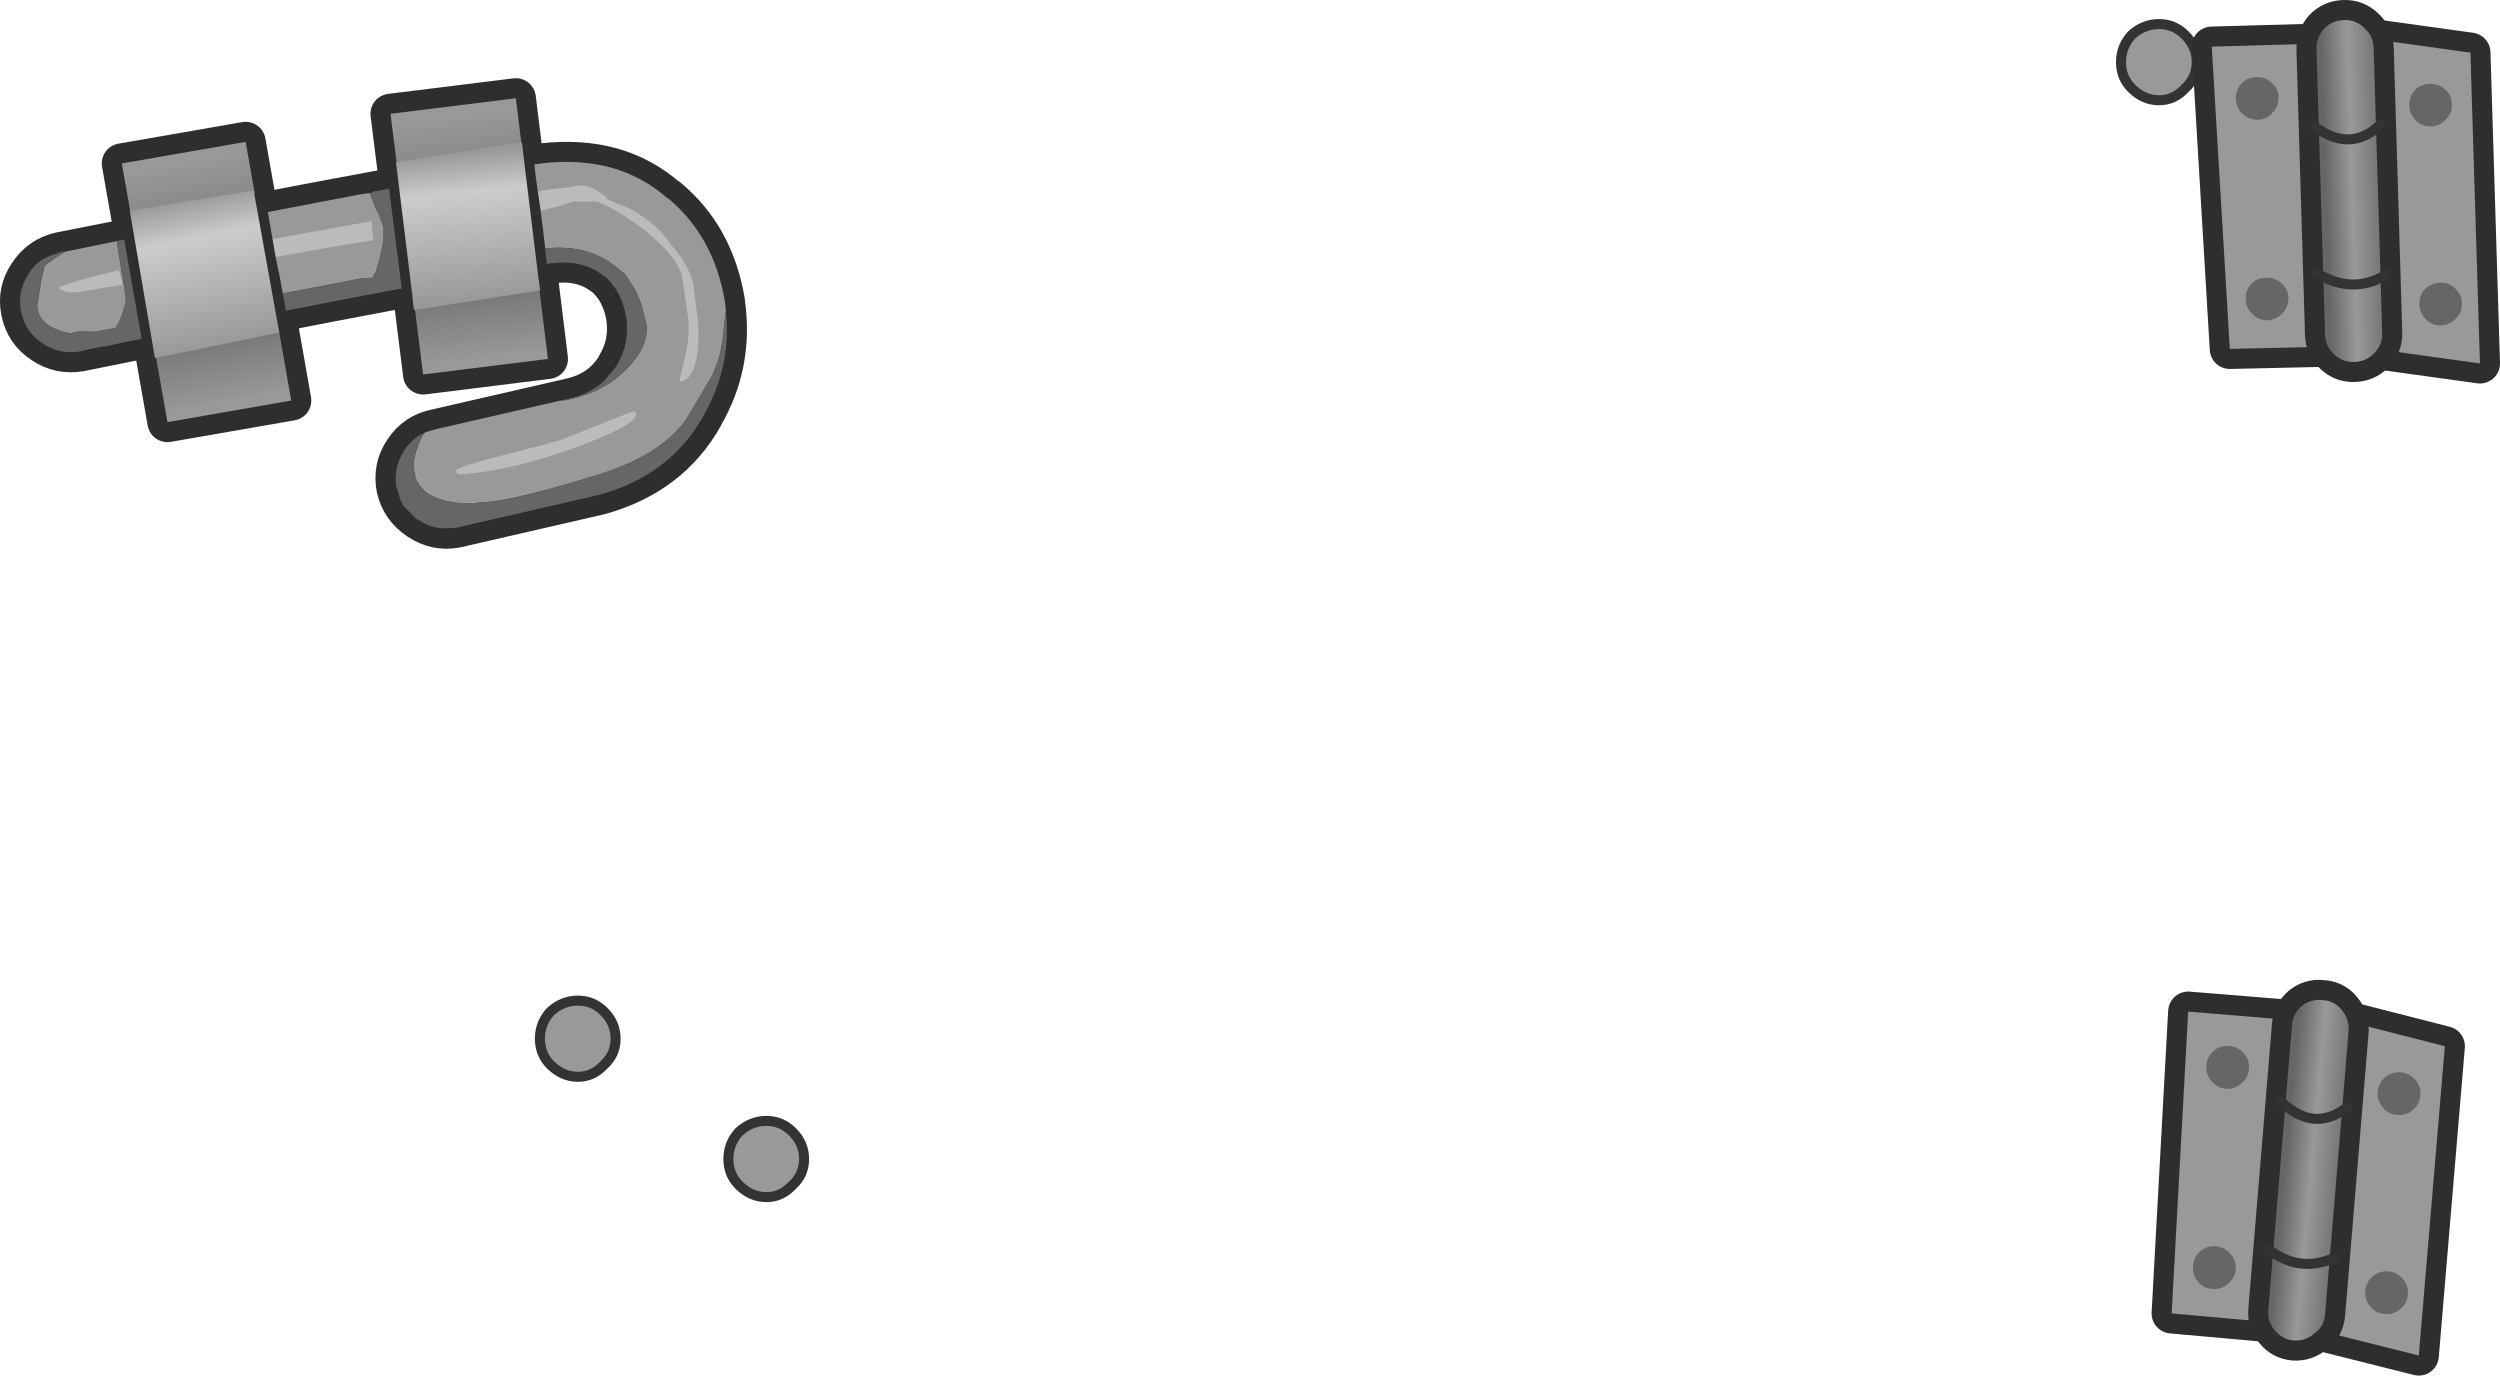 <?xml version="1.0" encoding="UTF-8" standalone="no"?>
<svg xmlns:xlink="http://www.w3.org/1999/xlink" height="137.2px" width="249.35px" xmlns="http://www.w3.org/2000/svg">
  <g transform="matrix(1.0, 0.0, 0.0, 1.0, 25.2, 13.9)">
    <path d="M187.4 -5.1 Q186.35 -6.15 186.35 -7.7 186.35 -9.25 187.4 -10.4 188.6 -11.5 190.15 -11.5 191.65 -11.5 192.75 -10.4 193.9 -9.25 193.9 -7.7 193.9 -6.15 192.75 -5.1 191.65 -3.9 190.15 -3.9 188.6 -3.9 187.4 -5.1" fill="#999999" fill-rule="evenodd" stroke="none"/>
    <path d="M187.4 -5.1 Q186.35 -6.15 186.35 -7.7 186.35 -9.25 187.4 -10.4 188.6 -11.5 190.15 -11.5 191.65 -11.5 192.75 -10.4 193.9 -9.25 193.9 -7.7 193.9 -6.15 192.75 -5.1 191.65 -3.9 190.15 -3.9 188.6 -3.9 187.4 -5.1 Z" fill="none" stroke="#333333" stroke-linecap="round" stroke-linejoin="round" stroke-width="1.0"/>
    <path d="M28.65 89.7 Q28.65 88.15 29.7 87.0 30.9 85.9 32.45 85.9 33.95 85.9 35.05 87.0 36.2 88.15 36.2 89.7 36.2 91.25 35.05 92.3 33.95 93.5 32.45 93.5 30.9 93.5 29.7 92.3 28.65 91.25 28.65 89.7" fill="#999999" fill-rule="evenodd" stroke="none"/>
    <path d="M28.65 89.7 Q28.65 88.15 29.7 87.0 30.9 85.9 32.45 85.9 33.95 85.9 35.05 87.0 36.2 88.15 36.2 89.7 36.2 91.25 35.05 92.3 33.95 93.5 32.45 93.5 30.9 93.5 29.7 92.3 28.65 91.25 28.65 89.7 Z" fill="none" stroke="#333333" stroke-linecap="round" stroke-linejoin="round" stroke-width="1.0"/>
    <path d="M47.45 101.7 Q47.45 100.15 48.5 99.0 49.7 97.9 51.25 97.9 52.75 97.9 53.85 99.0 55.0 100.15 55.0 101.7 55.0 103.25 53.85 104.3 52.75 105.5 51.25 105.5 49.7 105.5 48.5 104.3 47.45 103.25 47.45 101.7" fill="#999999" fill-rule="evenodd" stroke="none"/>
    <path d="M47.45 101.7 Q47.45 100.15 48.5 99.0 49.7 97.9 51.25 97.9 52.75 97.9 53.85 99.0 55.0 100.15 55.0 101.7 55.0 103.25 53.85 104.3 52.75 105.5 51.25 105.5 49.7 105.5 48.5 104.3 47.45 103.25 47.45 101.7 Z" fill="none" stroke="#333333" stroke-linecap="round" stroke-linejoin="round" stroke-width="1.0"/>
    <path d="M209.65 -10.25 L221.2 -8.65 222.15 22.35 210.6 20.75 210.6 20.6 197.2 20.9 195.4 -9.25 209.65 -9.65 209.65 -10.25" fill="#999999" fill-rule="evenodd" stroke="none"/>
    <path d="M209.65 -10.25 L221.2 -8.65 222.15 22.35 210.6 20.75 210.6 20.6 197.2 20.9 195.4 -9.25 209.65 -9.65 209.65 -10.25 Z" fill="none" stroke="#2e2e2e" stroke-linecap="round" stroke-linejoin="round" stroke-width="4.0"/>
    <path d="M211.3 -9.7 L212.25 20.55 197.2 20.9 195.4 -9.25 211.3 -9.7" fill="#999999" fill-rule="evenodd" stroke="none"/>
    <path d="M221.2 -8.65 L222.15 22.35 210.6 20.75 209.65 -10.25 221.2 -8.65" fill="#999999" fill-rule="evenodd" stroke="none"/>
    <path d="M205.85 -11.7 Q206.95 -12.85 208.55 -12.9 210.15 -12.95 211.3 -11.85 212.5 -10.75 212.55 -9.15 L213.4 19.25 Q213.45 20.85 212.35 22.0 211.25 23.15 209.65 23.2 208.05 23.25 206.9 22.15 205.75 21.1 205.7 19.5 L204.85 -8.9 Q204.8 -10.5 205.85 -11.7 M212.25 -1.5 Q209.3 1.35 205.75 -1.2 209.3 1.35 212.25 -1.5 M212.8 13.5 Q209.4 15.55 205.8 13.3 209.4 15.55 212.8 13.5" fill="url(#gradient0)" fill-rule="evenodd" stroke="none"/>
    <path d="M205.85 -11.7 Q204.8 -10.5 204.85 -8.9 L205.7 19.5 Q205.75 21.1 206.9 22.15 208.05 23.25 209.65 23.2 211.25 23.15 212.35 22.0 213.45 20.85 213.4 19.25 L212.55 -9.15 Q212.5 -10.75 211.3 -11.85 210.15 -12.95 208.55 -12.9 206.95 -12.85 205.85 -11.7" fill="none" stroke="#2e2e2e" stroke-linecap="round" stroke-linejoin="round" stroke-width="2.0"/>
    <path d="M205.8 13.3 Q209.4 15.55 212.8 13.5 M205.75 -1.2 Q209.3 1.35 212.25 -1.5" fill="none" stroke="#333333" stroke-linecap="round" stroke-linejoin="round" stroke-width="1.0"/>
    <path d="M202.05 -4.2 Q202.1 -3.3 201.45 -2.65 200.9 -2.0 200.0 -1.95 199.1 -1.95 198.45 -2.55 197.85 -3.15 197.8 -4.05 197.8 -4.95 198.35 -5.55 198.95 -6.2 199.85 -6.2 200.75 -6.25 201.35 -5.65 202.05 -5.1 202.05 -4.2 M217.15 -5.55 Q218.05 -5.55 218.65 -5.0 219.35 -4.4 219.35 -3.5 219.4 -2.6 218.75 -2.0 218.15 -1.3 217.25 -1.3 216.35 -1.25 215.75 -1.9 215.15 -2.5 215.1 -3.4 215.1 -4.3 215.65 -4.9 216.25 -5.5 217.15 -5.55 M218.15 14.3 Q219.05 14.25 219.65 14.85 220.35 15.45 220.35 16.35 220.4 17.25 219.75 17.85 219.2 18.5 218.3 18.55 217.4 18.6 216.75 17.95 216.15 17.35 216.1 16.45 216.1 15.55 216.65 14.95 217.25 14.35 218.15 14.3 M200.8 13.8 Q201.7 13.75 202.35 14.35 203.0 14.9 203.05 15.8 203.05 16.7 202.45 17.35 201.85 18.0 200.95 18.05 200.05 18.05 199.45 17.4 198.8 16.85 198.8 15.95 198.75 15.05 199.35 14.4 199.9 13.8 200.8 13.8" fill="#666666" fill-rule="evenodd" stroke="none"/>
    <path d="M218.65 90.45 L216.05 121.3 204.7 118.45 204.75 118.3 191.4 117.1 193.05 87.0 207.25 88.15 207.3 87.55 218.65 90.45" fill="#999999" fill-rule="evenodd" stroke="none"/>
    <path d="M218.65 90.45 L216.05 121.3 204.7 118.45 204.75 118.3 191.4 117.1 193.05 87.0 207.25 88.15 207.3 87.55 218.65 90.45 Z" fill="none" stroke="#2e2e2e" stroke-linecap="round" stroke-linejoin="round" stroke-width="4.0"/>
    <path d="M208.9 88.3 L206.4 118.45 191.4 117.1 193.05 87.0 208.9 88.3" fill="#999999" fill-rule="evenodd" stroke="none"/>
    <path d="M218.65 90.45 L216.05 121.3 204.7 118.45 207.3 87.55 218.65 90.45" fill="#999999" fill-rule="evenodd" stroke="none"/>
    <path d="M203.7 85.7 Q204.9 84.7 206.5 84.85 208.1 84.95 209.1 86.15 210.15 87.4 210.05 89.0 L207.7 117.3 Q207.55 118.9 206.3 119.85 205.1 120.9 203.5 120.8 201.9 120.65 200.9 119.4 199.9 118.25 200.05 116.65 L202.4 88.35 Q202.5 86.75 203.7 85.7 M207.75 111.5 Q204.1 113.2 200.85 110.55 204.1 113.2 207.75 111.5 M208.9 96.55 Q205.65 99.05 202.45 96.1 205.65 99.05 208.9 96.55" fill="url(#gradient1)" fill-rule="evenodd" stroke="none"/>
    <path d="M203.7 85.7 Q202.5 86.75 202.4 88.35 L200.05 116.65 Q199.9 118.25 200.9 119.4 201.9 120.65 203.5 120.8 205.1 120.9 206.3 119.85 207.55 118.9 207.7 117.3 L210.05 89.0 Q210.15 87.4 209.1 86.15 208.1 84.95 206.5 84.85 204.9 84.7 203.7 85.7" fill="none" stroke="#2e2e2e" stroke-linecap="round" stroke-linejoin="round" stroke-width="2.0"/>
    <path d="M202.45 96.1 Q205.65 99.05 208.9 96.55 M200.85 110.55 Q204.1 113.2 207.75 111.5" fill="none" stroke="#333333" stroke-linecap="round" stroke-linejoin="round" stroke-width="1.0"/>
    <path d="M198.35 94.15 Q197.7 94.75 196.8 94.7 195.9 94.6 195.35 93.9 194.8 93.25 194.85 92.35 194.95 91.45 195.6 90.9 196.25 90.35 197.15 90.45 198.05 90.5 198.6 91.15 199.2 91.8 199.1 92.7 199.05 93.6 198.35 94.15 M215.7 93.8 Q216.3 94.45 216.2 95.35 216.15 96.25 215.45 96.8 214.8 97.4 213.9 97.3 213.0 97.25 212.45 96.55 211.9 95.9 211.95 95.0 212.05 94.1 212.7 93.55 213.35 93.0 214.25 93.05 215.15 93.15 215.7 93.8 M214.45 113.65 Q215.05 114.3 214.95 115.2 214.9 116.1 214.2 116.65 213.55 117.25 212.65 117.15 211.75 117.1 211.2 116.4 210.65 115.75 210.7 114.85 210.8 113.95 211.45 113.4 212.1 112.85 213.0 112.9 213.9 113.0 214.45 113.65 M193.55 112.35 Q193.6 111.45 194.25 110.9 194.9 110.35 195.8 110.4 196.7 110.5 197.25 111.15 197.85 111.8 197.8 112.7 197.7 113.6 197.0 114.15 196.35 114.75 195.45 114.65 194.55 114.6 194.0 113.9 193.45 113.25 193.55 112.35" fill="#666666" fill-rule="evenodd" stroke="none"/>
    <path d="M-0.7 0.25 L3.85 26.05 -8.5 28.2 -13.05 2.4 -0.7 0.25 Z" fill="none" stroke="#2e2e2e" stroke-linecap="round" stroke-linejoin="round" stroke-width="4.0"/>
    <path d="M-0.7 0.25 L3.85 26.05 -8.5 28.2 -13.05 2.4 -0.7 0.25" fill="url(#gradient2)" fill-rule="evenodd" stroke="none"/>
    <path d="M26.25 -4.1 L29.45 21.9 17.0 23.45 13.75 -2.55 26.25 -4.1 Z" fill="none" stroke="#2e2e2e" stroke-linecap="round" stroke-linejoin="round" stroke-width="4.0"/>
    <path d="M26.25 -4.1 L29.45 21.9 17.0 23.45 13.75 -2.55 26.25 -4.1" fill="url(#gradient3)" fill-rule="evenodd" stroke="none"/>
    <path d="M47.1 16.2 L47.1 16.15 Q46.0 9.65 41.4 5.85 L41.4 5.9 Q36.45 1.5 28.8 2.4 L28.75 2.4 Q20.05 3.45 -19.2 11.25 -21.2 11.7 -22.35 13.45 -23.5 15.15 -23.1 17.15 -22.7 19.2 -20.95 20.35 -19.25 21.5 -17.2 21.15 21.25 13.35 29.95 12.35 32.95 12.0 35.0 13.6 L35.05 13.6 Q36.8 15.1 37.25 17.7 37.65 20.35 36.3 22.55 L36.3 22.6 Q34.85 25.0 32.0 25.75 L18.3 28.9 Q16.25 29.3 15.1 31.05 13.95 32.75 14.35 34.8 14.8 36.8 16.55 37.95 18.25 39.1 20.25 38.75 L34.6 35.45 Q41.65 33.5 44.95 27.6 L44.9 27.65 Q48.0 22.4 47.1 16.2 Z" fill="none" stroke="#2e2e2e" stroke-linecap="round" stroke-linejoin="round" stroke-width="4.0"/>
    <path d="M47.2 17.05 L46.9 19.8 Q46.6 22.1 45.7 23.8 L43.2 28.0 Q41.45 30.4 38.15 32.0 36.6 32.85 31.45 34.35 25.8 36.0 23.1 36.2 19.2 36.5 17.35 35.15 16.2 34.2 16.05 32.65 16.0 31.85 16.55 30.4 L16.85 29.7 17.15 29.25 17.2 29.25 17.25 29.2 18.3 28.9 31.15 25.95 30.65 26.1 Q34.7 25.5 37.2 23.0 39.5 20.7 39.3 18.55 L38.75 16.4 38.2 15.1 37.15 13.45 35.95 12.5 Q33.35 10.55 29.55 10.85 L16.6 12.8 16.85 11.75 16.85 8.4 16.7 6.95 15.85 5.05 15.45 4.6 14.85 4.7 28.75 2.4 28.8 2.4 Q36.45 1.5 41.4 5.9 L41.4 5.85 Q46.0 9.65 47.1 16.15 L47.1 16.2 47.2 17.05 M14.8 36.1 L15.05 36.5 15.0 36.5 14.8 36.1 M11.75 5.35 L11.7 5.4 12.3 6.95 Q12.95 8.45 13.0 9.0 13.1 10.7 12.0 13.8 L10.95 13.85 3.4 15.3 -9.95 18.0 -10.0 17.65 -10.0 15.2 Q-10.15 13.25 -10.85 11.5 -11.25 10.3 -11.8 9.8 L10.65 5.5 11.75 5.35 M-13.55 10.15 L-13.5 10.55 -12.65 15.75 Q-12.9 17.25 -13.65 18.8 L-15.75 19.2 -17.55 19.15 -18.2 19.35 Q-21.35 18.75 -21.5 16.6 L-21.05 13.85 -20.75 12.6 -19.8 11.9 -18.7 11.2 -13.55 10.15" fill="#999999" fill-rule="evenodd" stroke="none"/>
    <path d="M17.2 29.25 L17.15 29.25 16.85 29.7 16.55 30.4 Q16.0 31.85 16.05 32.65 16.2 34.2 17.35 35.15 19.2 36.5 23.1 36.2 25.8 36.0 31.45 34.35 36.6 32.85 38.15 32.0 41.45 30.4 43.2 28.0 L45.7 23.8 Q46.6 22.1 46.9 19.8 L47.2 17.05 Q47.8 22.75 44.9 27.65 L44.95 27.6 Q41.65 33.5 34.6 35.45 L20.25 38.75 20.2 38.75 19.85 38.75 Q18.05 39.0 16.55 37.95 L16.3 37.85 15.0 36.5 15.05 36.5 14.8 36.1 14.6 35.55 14.45 34.9 14.35 34.8 Q14.05 33.1 14.8 31.6 L15.1 31.05 Q15.85 29.9 16.95 29.35 L17.2 29.25 M14.85 4.7 L15.45 4.6 15.85 5.05 16.7 6.95 16.85 8.4 16.85 11.75 16.6 12.8 29.55 10.85 Q33.35 10.55 35.95 12.5 L37.15 13.45 38.2 15.1 38.75 16.4 39.3 18.55 Q39.5 20.7 37.2 23.0 34.7 25.5 30.65 26.1 L31.15 25.95 32.0 25.75 Q33.75 25.25 35.0 24.15 L36.3 22.6 36.3 22.55 Q37.65 20.35 37.25 17.7 36.8 15.1 35.05 13.6 L35.0 13.6 Q32.95 12.0 29.95 12.35 L29.8 12.35 29.75 12.35 13.3 15.15 13.1 15.2 12.1 15.4 12.0 15.4 -9.85 19.65 -10.3 19.75 -12.4 20.15 -14.7 20.65 -14.9 20.65 -16.4 20.95 -17.2 21.15 Q-19.25 21.5 -20.95 20.35 -22.7 19.2 -23.1 17.15 -23.5 15.15 -22.35 13.45 L-22.25 13.25 Q-21.6 12.25 -20.55 11.75 L-19.2 11.25 -18.95 11.2 -18.7 11.2 -19.8 11.9 -20.75 12.6 -21.05 13.85 -21.5 16.6 Q-21.35 18.75 -18.2 19.35 L-17.55 19.15 -15.75 19.2 -13.65 18.8 Q-12.9 17.25 -12.65 15.75 L-13.5 10.55 -13.55 10.15 -13.4 10.1 -13.1 10.05 -12.7 9.95 -12.05 9.85 -11.8 9.8 Q-11.25 10.3 -10.85 11.5 -10.15 13.25 -10.0 15.2 L-10.0 17.65 -9.95 18.0 3.4 15.3 10.95 13.85 12.0 13.8 Q13.1 10.7 13.0 9.0 12.95 8.45 12.3 6.95 L11.7 5.4 11.75 5.35 11.75 5.3 11.85 5.3 11.9 5.3 Q11.9 5.25 12.05 5.2 L12.7 5.1 12.9 5.05 14.85 4.7" fill="#666666" fill-rule="evenodd" stroke="none"/>
    <path d="M44.3 21.65 Q43.9 23.95 42.7 24.15 L42.55 24.05 43.1 21.85 Q43.6 19.8 43.45 17.9 L42.9 14.1 Q42.75 12.05 39.15 9.1 36.65 7.15 34.35 6.2 L31.95 6.2 Q29.9 7.05 21.85 8.45 L15.8 9.45 15.35 7.55 29.85 4.95 31.75 4.75 Q33.4 4.15 35.3 5.8 L35.3 5.95 37.6 6.9 Q40.5 8.5 41.7 10.5 43.35 12.2 43.95 14.4 L44.45 18.45 Q44.55 20.15 44.3 21.65 M12.05 10.05 L7.75 10.75 -10.25 14.0 -10.35 12.35 0.0 10.3 11.9 8.15 11.9 8.75 12.05 10.05 M30.55 30.05 L38.0 27.1 38.15 27.15 38.25 27.4 Q38.35 28.45 32.4 30.65 26.1 33.0 20.9 33.4 20.45 33.45 20.2 33.1 20.45 32.65 24.8 31.55 L30.55 30.05 M-17.55 15.25 Q-18.8 15.35 -19.4 14.8 -17.85 14.1 -13.35 13.05 L-12.95 14.5 -17.55 15.25" fill="#bbbbbb" fill-rule="evenodd" stroke="none"/>
    <path d="M14.45 3.6 L14.3 2.3 26.85 0.3 27.0 1.85 27.3 4.3 27.65 6.65 28.05 9.8 28.4 13.0 28.65 15.05 16.1 17.0 15.85 14.7 14.7 5.6 14.45 3.6" fill="url(#gradient4)" fill-rule="evenodd" stroke="none"/>
    <path d="M-12.1 8.25 L-12.25 7.15 0.1 5.1 0.35 6.4 1.35 12.15 1.75 14.05 1.95 15.15 2.45 17.9 2.65 19.25 -9.75 21.8 -9.9 20.8 -12.1 8.25" fill="url(#gradient5)" fill-rule="evenodd" stroke="none"/>
    <path d="M27.0 1.85 L27.3 4.3 27.65 6.65 28.05 9.8 28.4 13.0 M15.85 14.7 L14.7 5.6 14.45 3.6 M0.35 6.4 L1.35 12.15 1.75 14.05 1.95 15.15 2.45 17.9 M-9.9 20.8 L-12.1 8.25" fill="none" stroke="#2e2e2e" stroke-linecap="round" stroke-linejoin="round" stroke-width="2.0"/>
    <path d="M2.65 19.25 L-9.75 21.8 -12.25 7.15 0.1 5.1 2.65 19.25" fill="url(#gradient6)" fill-rule="evenodd" stroke="none"/>
    <path d="M16.1 17.0 L14.3 2.3 26.85 0.3 28.65 15.05 16.1 17.0" fill="url(#gradient7)" fill-rule="evenodd" stroke="none"/>
  </g>
  <defs>
    <linearGradient gradientTransform="matrix(0.004, -1.0E-4, 7.0E-4, 0.022, 210.05, 5.15)" gradientUnits="userSpaceOnUse" id="gradient0" spreadMethod="pad" x1="-819.2" x2="819.2">
      <stop offset="0.0" stop-color="#666666"/>
      <stop offset="0.404" stop-color="#999999"/>
      <stop offset="0.992" stop-color="#666666"/>
    </linearGradient>
    <linearGradient gradientTransform="matrix(0.004, 3.0E-4, -0.002, 0.022, 205.95, 102.9)" gradientUnits="userSpaceOnUse" id="gradient1" spreadMethod="pad" x1="-819.2" x2="819.2">
      <stop offset="0.0" stop-color="#666666"/>
      <stop offset="0.404" stop-color="#999999"/>
      <stop offset="0.992" stop-color="#666666"/>
    </linearGradient>
    <linearGradient gradientTransform="matrix(-0.002, -0.015, 0.016, -0.003, -4.65, 14.2)" gradientUnits="userSpaceOnUse" id="gradient2" spreadMethod="pad" x1="-819.2" x2="819.2">
      <stop offset="0.0" stop-color="#999999"/>
      <stop offset="0.404" stop-color="#666666"/>
      <stop offset="0.992" stop-color="#999999"/>
    </linearGradient>
    <linearGradient gradientTransform="matrix(-0.002, -0.015, 0.017, -0.002, 21.65, 9.7)" gradientUnits="userSpaceOnUse" id="gradient3" spreadMethod="pad" x1="-819.2" x2="819.2">
      <stop offset="0.0" stop-color="#999999"/>
      <stop offset="0.404" stop-color="#666666"/>
      <stop offset="0.992" stop-color="#999999"/>
    </linearGradient>
    <linearGradient gradientTransform="matrix(-0.001, -0.009, 0.01, -0.001, 21.6, 8.6)" gradientUnits="userSpaceOnUse" id="gradient4" spreadMethod="pad" x1="-819.2" x2="819.2">
      <stop offset="0.0" stop-color="#999999"/>
      <stop offset="0.722" stop-color="#cccccc"/>
      <stop offset="0.992" stop-color="#999999"/>
    </linearGradient>
    <linearGradient gradientTransform="matrix(-0.002, -0.009, 0.01, -0.002, -4.7, 13.1)" gradientUnits="userSpaceOnUse" id="gradient5" spreadMethod="pad" x1="-819.2" x2="819.2">
      <stop offset="0.0" stop-color="#999999"/>
      <stop offset="0.722" stop-color="#cccccc"/>
      <stop offset="0.992" stop-color="#999999"/>
    </linearGradient>
    <linearGradient gradientTransform="matrix(-0.002, -0.009, 0.01, -0.002, -4.7, 13.1)" gradientUnits="userSpaceOnUse" id="gradient6" spreadMethod="pad" x1="-819.2" x2="819.2">
      <stop offset="0.0" stop-color="#999999"/>
      <stop offset="0.722" stop-color="#cccccc"/>
      <stop offset="0.992" stop-color="#999999"/>
    </linearGradient>
    <linearGradient gradientTransform="matrix(-0.001, -0.009, 0.01, -0.001, 21.6, 8.6)" gradientUnits="userSpaceOnUse" id="gradient7" spreadMethod="pad" x1="-819.2" x2="819.2">
      <stop offset="0.0" stop-color="#999999"/>
      <stop offset="0.722" stop-color="#cccccc"/>
      <stop offset="0.992" stop-color="#999999"/>
    </linearGradient>
  </defs>
</svg>
